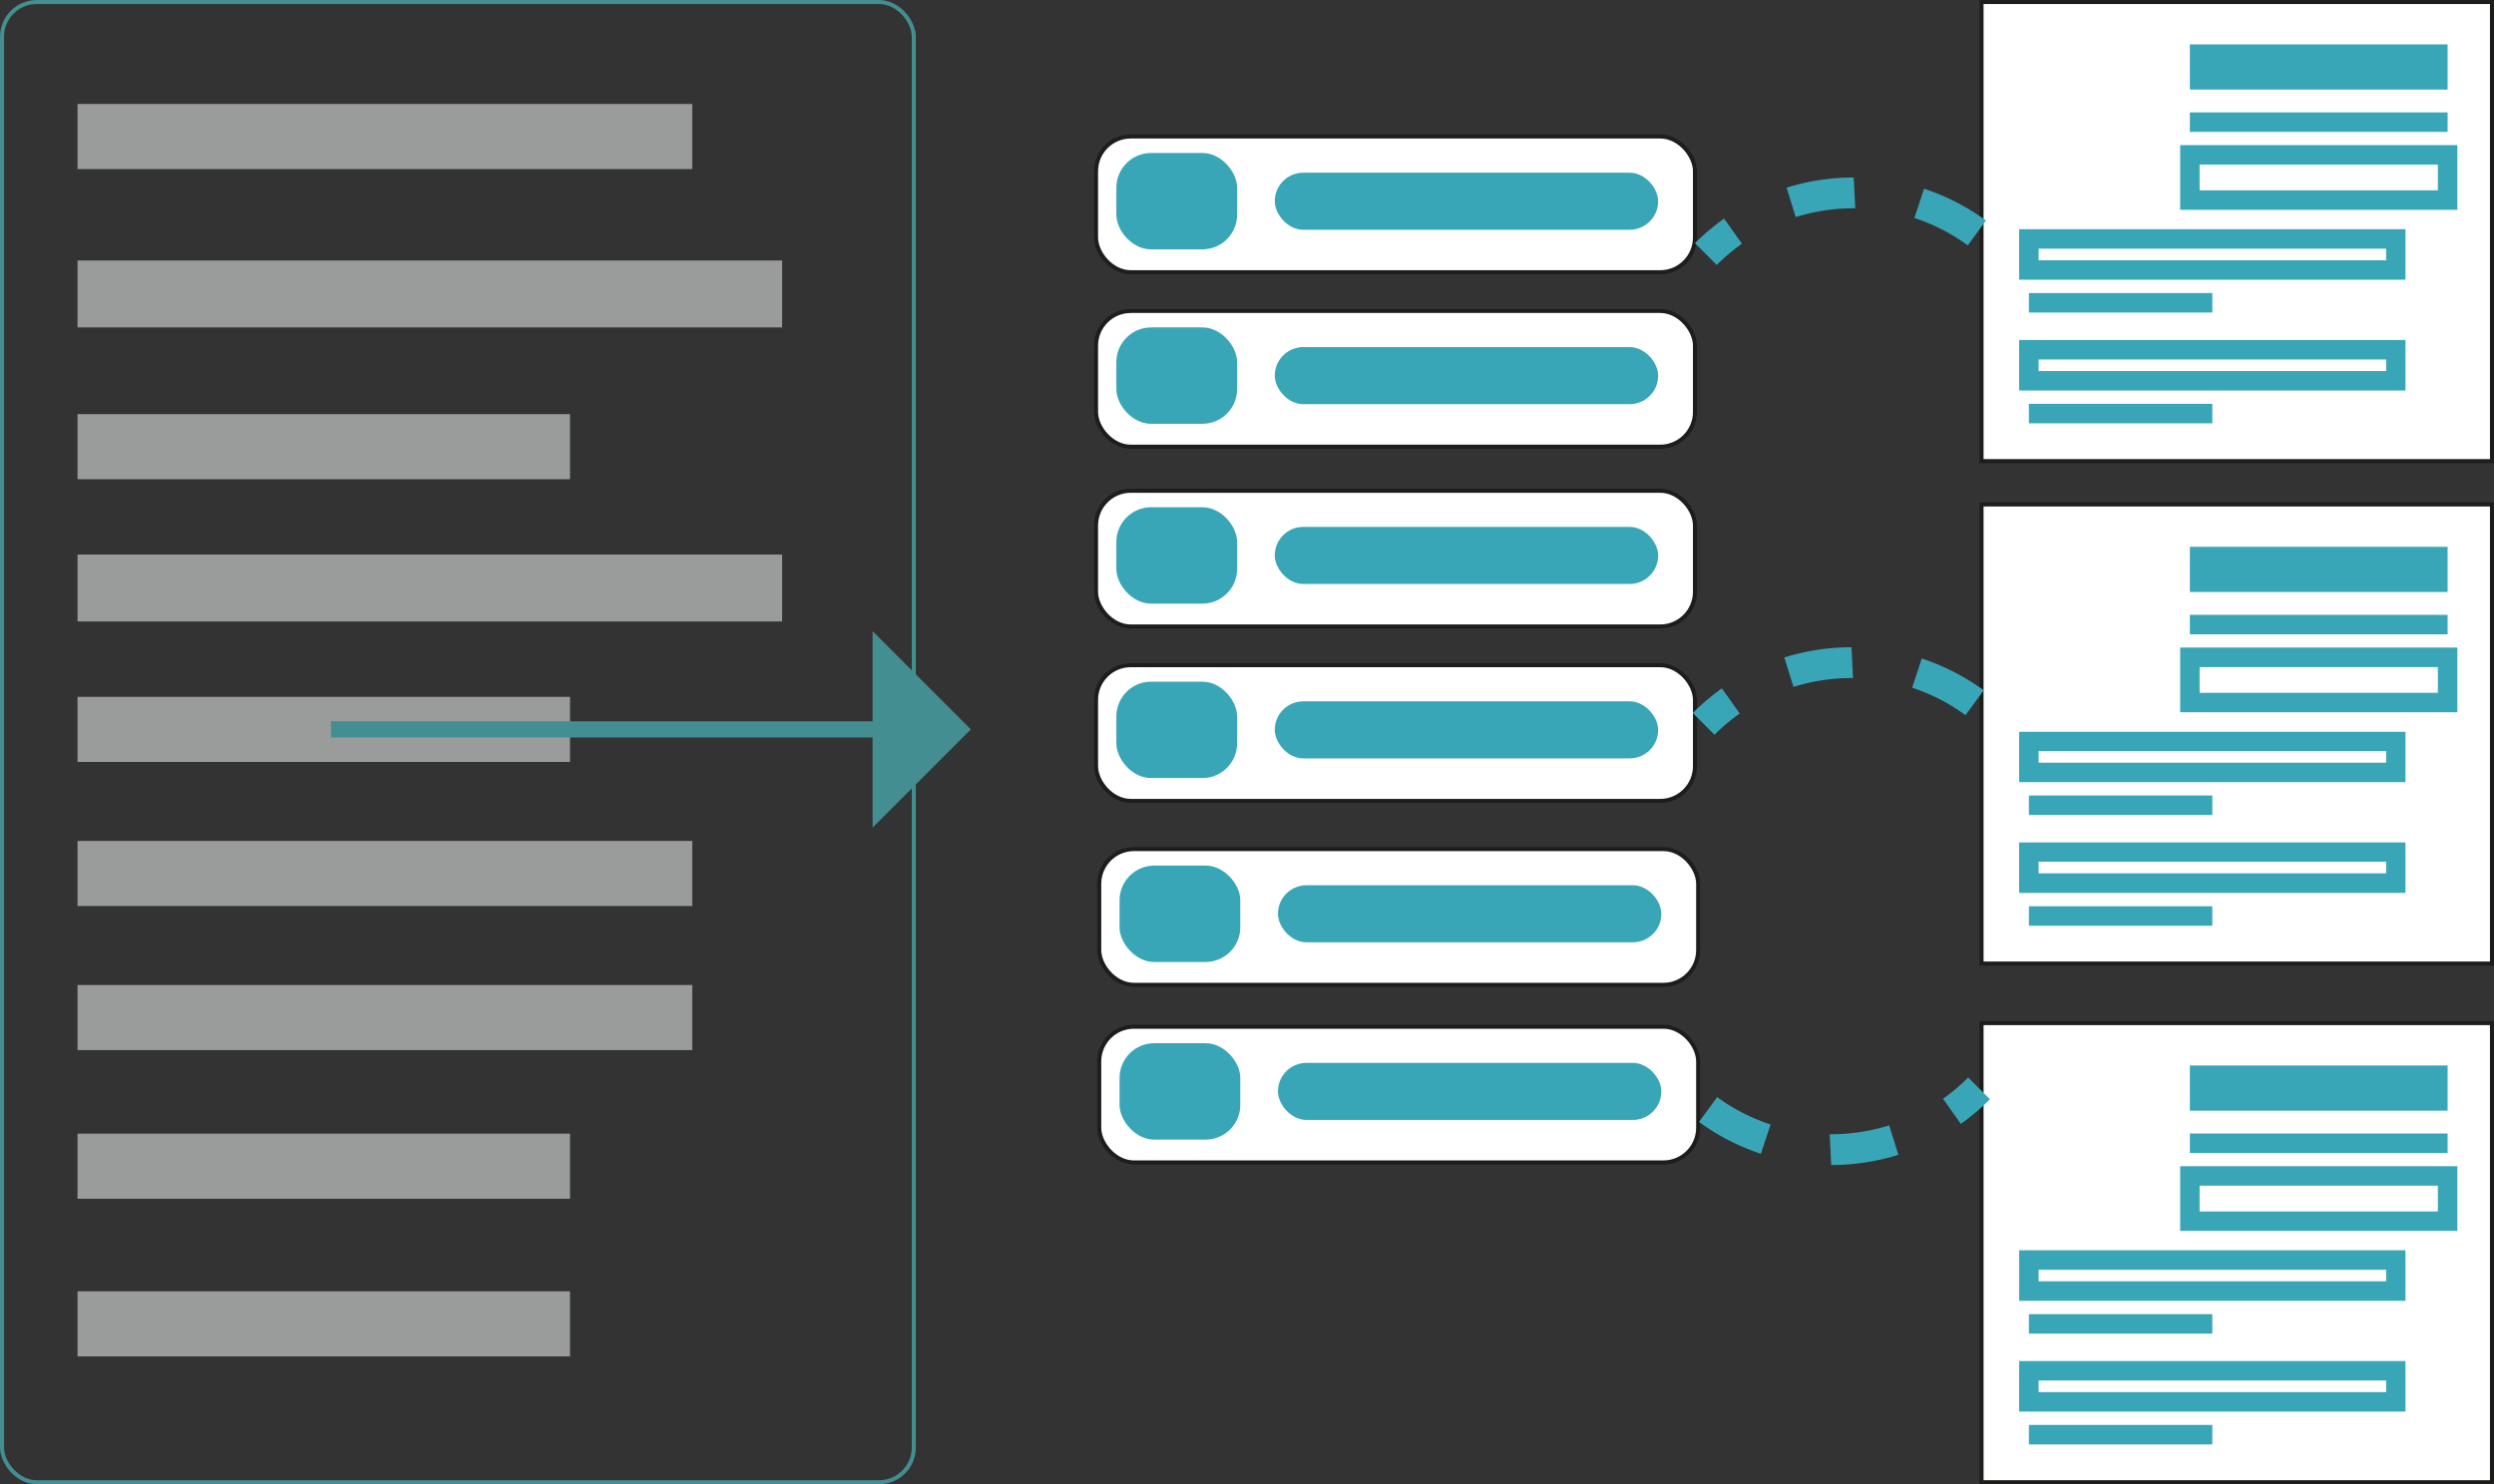<svg xmlns="http://www.w3.org/2000/svg" viewBox="0 0 616.67 367.1"><rect x="0" y="0" width="616.67" height="367.1" fill="#333333" stroke="none"/><defs><style>.cls-1{fill:#fff;stroke:#1d1d1b;stroke-miterlimit:10;}.cls-2{fill:#39A6B8;}.cls-3{fill:#9a9b9b;}.cls-4,.cls-5{fill:none;stroke:#438e90;}.cls-5{stroke-width:4px;}.cls-6{fill:#438e90;}</style></defs><g id="Camada_2" data-name="Camada 2"><g id="Camada_1-2" data-name="Camada 1"><rect class="cls-1" x="271.01" y="33.76" width="148.09" height="33.57" rx="8.59"/><rect class="cls-2" x="276.03" y="37.84" width="29.86" height="23.84" rx="8.59"/><rect class="cls-2" x="315.2" y="42.71" width="94.8" height="14.12" rx="7.06"/><rect class="cls-1" x="271.01" y="76.91" width="148.09" height="33.57" rx="8.59"/><rect class="cls-2" x="276.03" y="80.98" width="29.86" height="23.84" rx="8.59"/><rect class="cls-2" x="315.2" y="85.85" width="94.8" height="14.12" rx="7.06"/><rect class="cls-1" x="271.01" y="121.38" width="148.09" height="33.57" rx="8.59"/><rect class="cls-2" x="276.03" y="125.46" width="29.86" height="23.84" rx="8.59"/><rect class="cls-2" x="315.2" y="130.32" width="94.8" height="14.12" rx="7.06"/><rect class="cls-1" x="271.01" y="164.52" width="148.09" height="33.57" rx="8.59"/><rect class="cls-2" x="276.03" y="168.6" width="29.86" height="23.84" rx="8.59"/><rect class="cls-2" x="315.2" y="173.46" width="94.8" height="14.12" rx="7.06"/><rect class="cls-1" x="271.8" y="210.01" width="148.09" height="33.57" rx="8.59"/><rect class="cls-2" x="276.82" y="214.09" width="29.86" height="23.84" rx="8.59"/><rect class="cls-2" x="315.99" y="218.95" width="94.8" height="14.12" rx="7.06"/><rect class="cls-1" x="489.96" y="0.5" width="126.21" height="113.55"/><rect class="cls-2" x="541.47" y="10.98" width="63.73" height="11.18"/><path class="cls-2" d="M607.61,51.9H539.07v-16h68.54Zm-63.73-4.82h58.91V40.71H543.88Z"/><rect class="cls-2" x="541.47" y="27.8" width="63.73" height="4.82"/><path class="cls-2" d="M594.78,69.18H499.26V56.69h95.52Zm-90.71-4.81H590V61.5H504.07Z"/><rect class="cls-2" x="501.67" y="72.48" width="45.35" height="4.82"/><path class="cls-2" d="M594.78,96.59H499.26V84.09h95.52Zm-90.71-4.82H590V88.91H504.07Z"/><rect class="cls-2" x="501.67" y="99.88" width="45.35" height="4.82"/><rect class="cls-1" x="489.96" y="124.77" width="126.21" height="113.55"/><rect class="cls-2" x="541.47" y="135.24" width="63.73" height="11.18"/><path class="cls-2" d="M607.61,176.16H539.07v-16h68.54Zm-63.73-4.81h58.91V165H543.88Z"/><rect class="cls-2" x="541.47" y="152.07" width="63.73" height="4.82"/><path class="cls-2" d="M594.78,193.45H499.26V181h95.52Zm-90.71-4.81H590v-2.87H504.07Z"/><rect class="cls-2" x="501.67" y="196.75" width="45.35" height="4.82"/><path class="cls-2" d="M594.78,220.85H499.26V208.36h95.52ZM504.07,216H590v-2.87H504.07Z"/><rect class="cls-2" x="501.67" y="224.15" width="45.35" height="4.82"/><rect class="cls-1" x="271.8" y="253.94" width="148.09" height="33.57" rx="8.59"/><rect class="cls-2" x="276.82" y="258.02" width="29.86" height="23.84" rx="8.59"/><rect class="cls-2" x="315.99" y="262.88" width="94.8" height="14.12" rx="7.06"/><rect class="cls-1" x="489.96" y="253.05" width="126.21" height="113.55"/><rect class="cls-2" x="541.47" y="263.52" width="63.73" height="11.18"/><path class="cls-2" d="M607.61,304.44H539.07v-16h68.54Zm-63.73-4.81h58.91v-6.37H543.88Z"/><rect class="cls-2" x="541.47" y="280.35" width="63.73" height="4.82"/><path class="cls-2" d="M594.78,321.73H499.26v-12.5h95.52Zm-90.71-4.82H590v-2.86H504.07Z"/><rect class="cls-2" x="501.67" y="325.03" width="45.35" height="4.82"/><path class="cls-2" d="M594.78,349.13H499.26v-12.5h95.52Zm-90.71-4.82H590v-2.86H504.07Z"/><rect class="cls-2" x="501.67" y="352.43" width="45.35" height="4.82"/><path class="cls-2" d="M424.48,65.53l-5.38-5.38a55.52,55.52,0,0,1,7.21-6.08l4.4,6.21A49.33,49.33,0,0,0,424.48,65.53Z"/><path class="cls-2" d="M486.55,60.69a47.13,47.13,0,0,0-13.19-6.78l2.38-7.23a55.25,55.25,0,0,1,15.31,7.86Zm-42.53-7-2.27-7.27a55.82,55.82,0,0,1,16.6-2.52l.39,7.61A48.57,48.57,0,0,0,444,53.69Z"/><path class="cls-2" d="M486.66,266.5l5.38,5.38a55.63,55.63,0,0,1-7.2,6.09l-4.4-6.21A47.83,47.83,0,0,0,486.66,266.5Z"/><path class="cls-2" d="M424.59,271.35a47.29,47.29,0,0,0,13.2,6.77l-2.38,7.24a55,55,0,0,1-15.31-7.87Zm42.54,7,2.27,7.27a55.52,55.52,0,0,1-16.61,2.53l-.38-7.61A48.61,48.61,0,0,0,467.13,278.34Z"/><path class="cls-2" d="M423.94,181.73l-5.38-5.38a56.31,56.31,0,0,1,7.2-6.09l4.4,6.21A48.5,48.5,0,0,0,423.94,181.73Z"/><path class="cls-2" d="M486,176.88a47.53,47.53,0,0,0-13.19-6.78l2.37-7.23a55.25,55.25,0,0,1,15.31,7.86Zm-42.54-7-2.27-7.27a55.88,55.88,0,0,1,16.61-2.52l.38,7.61A48.61,48.61,0,0,0,443.47,169.88Z"/><rect class="cls-3" x="19.17" y="25.72" width="152" height="16.1"/><rect class="cls-4" x="0.5" y="0.5" width="225.45" height="366.1" rx="8.59"/><rect class="cls-3" x="19.17" y="64.43" width="174.22" height="16.55"/><rect class="cls-3" x="19.17" y="102.43" width="121.78" height="16.1"/><rect class="cls-3" x="19.17" y="137.16" width="174.22" height="16.55"/><rect class="cls-3" x="19.17" y="172.35" width="121.78" height="16.1"/><rect class="cls-3" x="19.17" y="207.99" width="152" height="16.1"/><rect class="cls-3" x="19.17" y="280.39" width="121.78" height="16.1"/><rect class="cls-3" x="19.17" y="243.62" width="152" height="16.1"/><rect class="cls-3" x="19.17" y="319.39" width="121.78" height="16.1"/><line class="cls-5" x1="81.83" y1="180.4" x2="219.02" y2="180.4"/><polygon class="cls-6" points="215.76 156.1 215.76 204.7 240.05 180.4 215.76 156.1"/></g></g></svg>